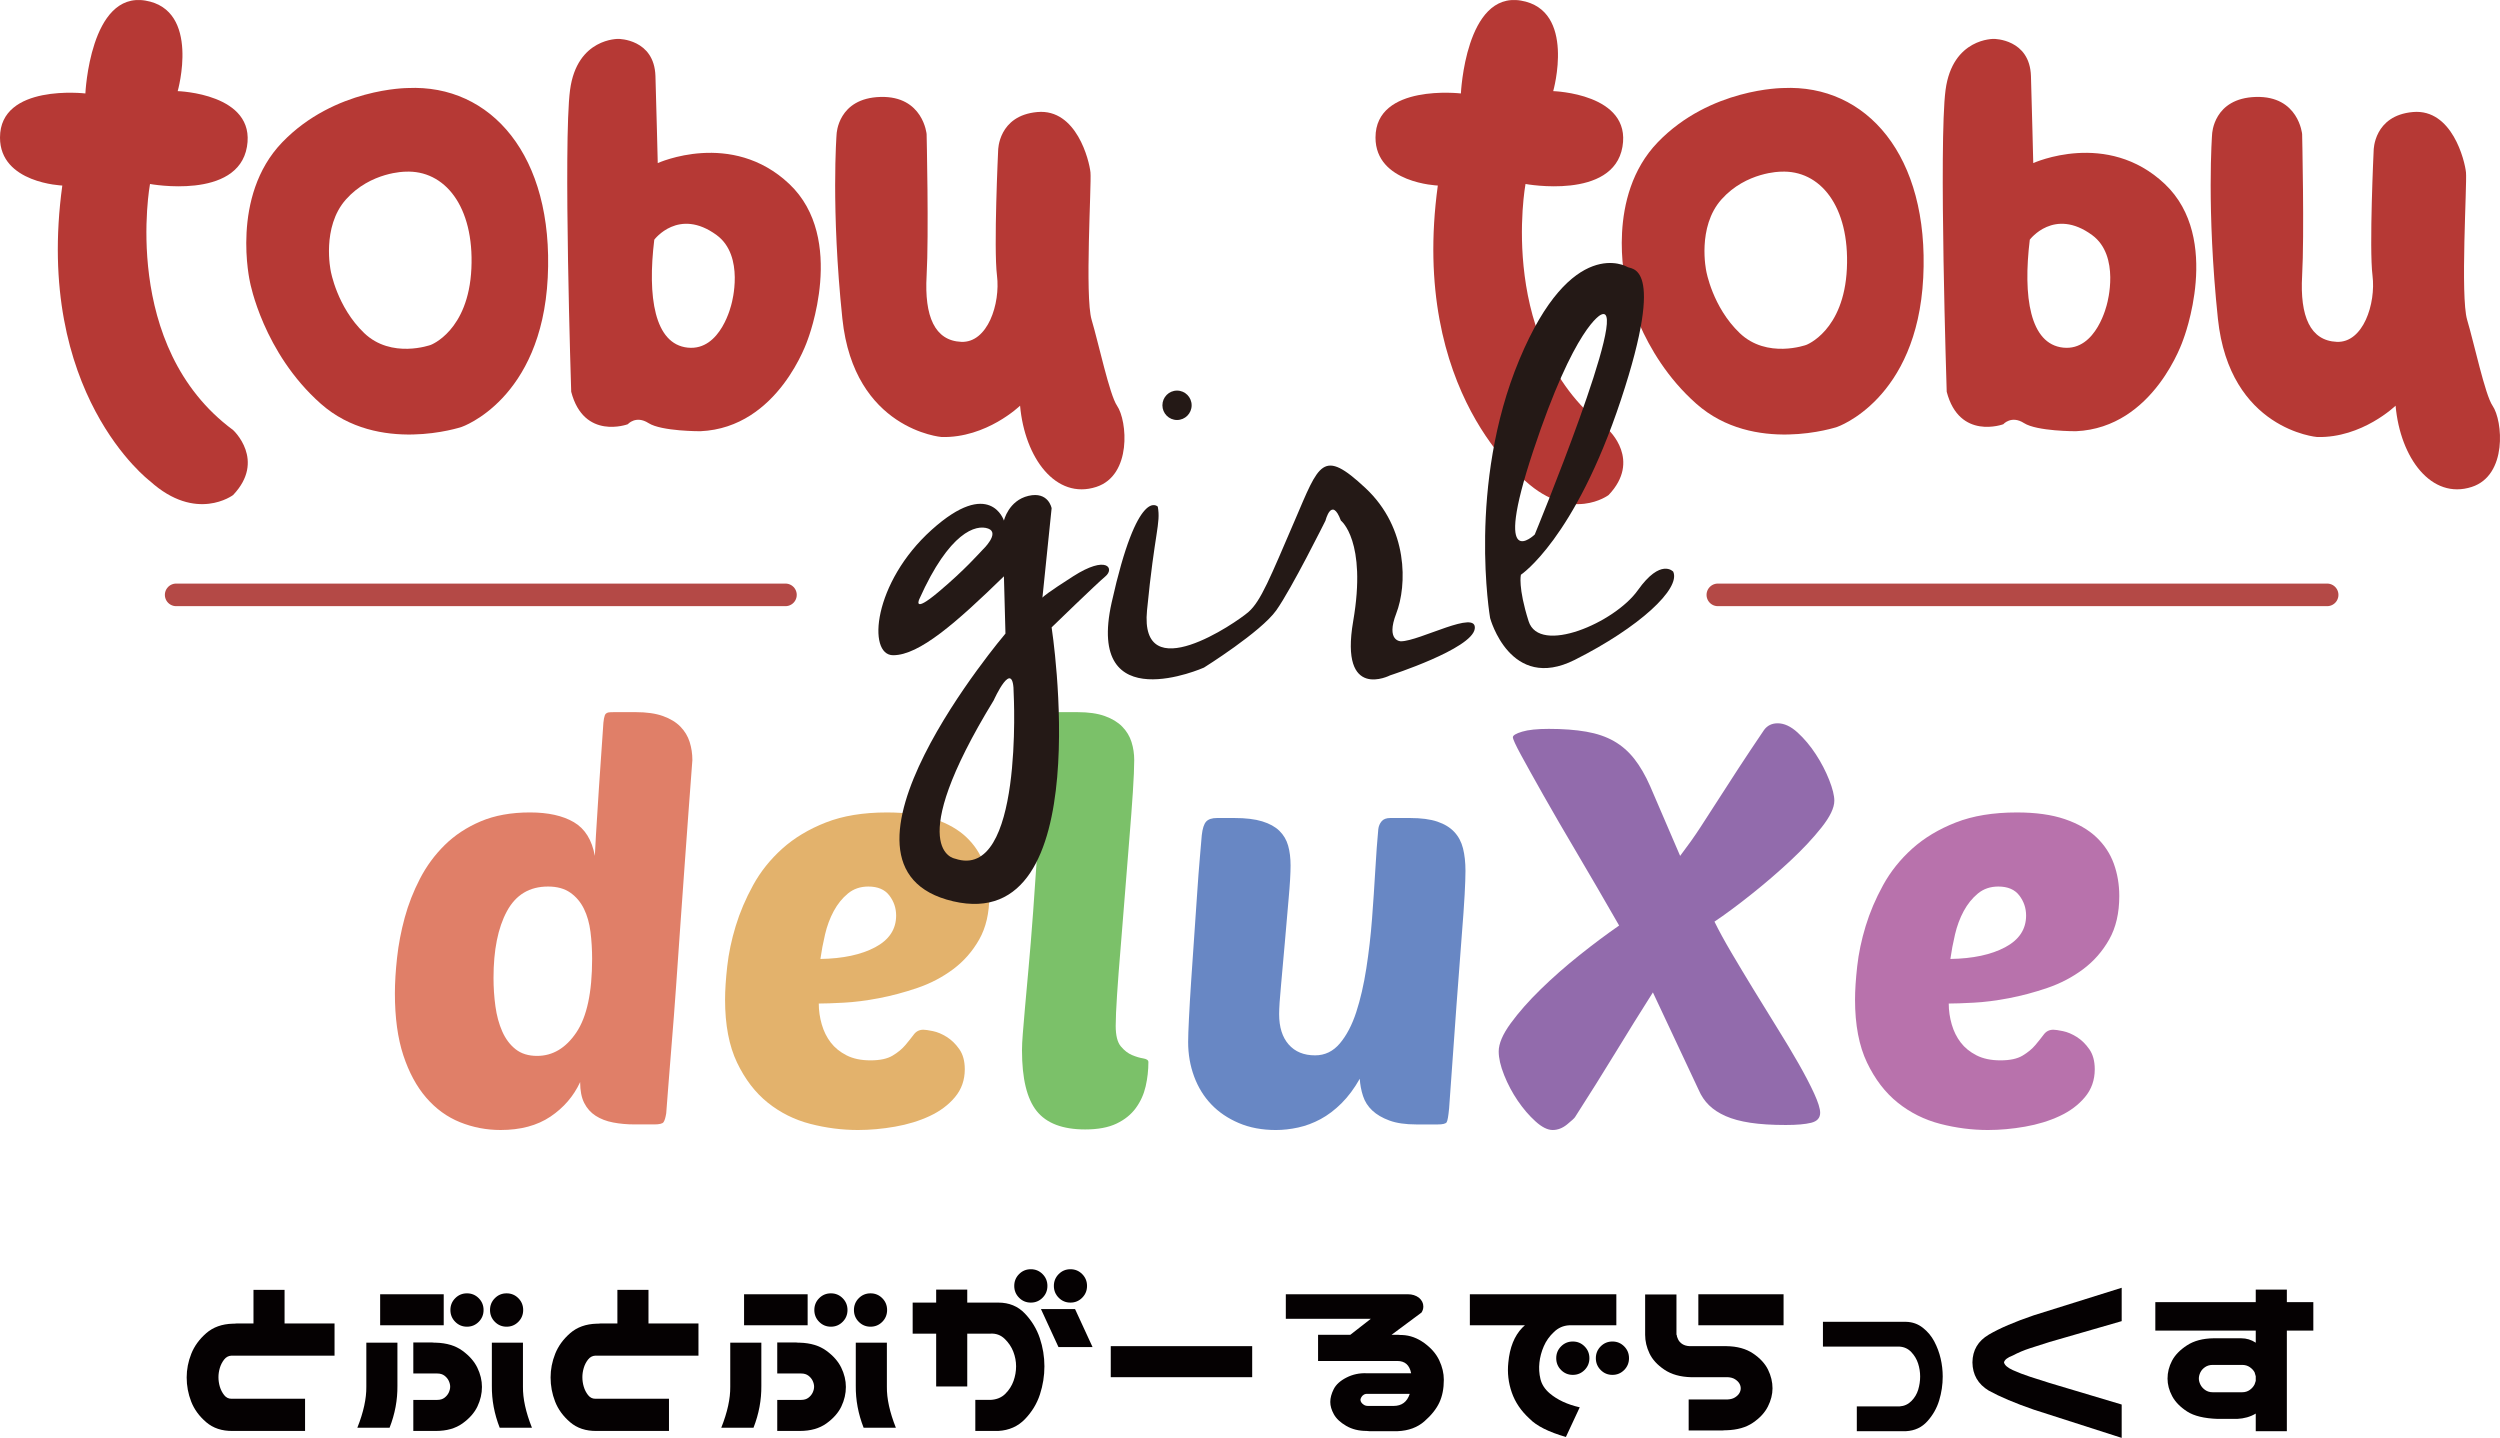 <?xml version="1.0" encoding="UTF-8" standalone="no"?>
<!-- Created with Inkscape (http://www.inkscape.org/) -->

<svg
   xmlns:dc="http://purl.org/dc/elements/1.1/"
   xmlns:cc="http://creativecommons.org/ns#"
   xmlns:rdf="http://www.w3.org/1999/02/22-rdf-syntax-ns#"
   xmlns:svg="http://www.w3.org/2000/svg"
   xmlns="http://www.w3.org/2000/svg"
   xmlns:sodipodi="http://sodipodi.sourceforge.net/DTD/sodipodi-0.dtd"
   xmlns:inkscape="http://www.inkscape.org/namespaces/inkscape"
   id="svg4155"
   version="1.1"
   inkscape:version="0.91 r13725"
   xml:space="preserve"
   width="414.878"
   height="238.619"
   viewBox="0 0 414.878 238.619"
   sodipodi:docname="ttgdx_logo.svg"><defs
     id="defs4159"><clipPath
       clipPathUnits="userSpaceOnUse"
       id="clipPath4169"><path
         d="m 0,858.898 612.288,0 L 612.288,0 0,0 0,858.898 Z"
         id="path4171"
         inkscape:connector-curvature="0" /></clipPath><clipPath
       clipPathUnits="userSpaceOnUse"
       id="clipPath4349"><path
         d="m 0,858.898 612.288,0 L 612.288,0 0,0 0,858.898 Z"
         id="path4351"
         inkscape:connector-curvature="0" /></clipPath><clipPath
       clipPathUnits="userSpaceOnUse"
       id="clipPath4373"><path
         d="m 0,858.898 612.288,0 L 612.288,0 0,0 0,858.898 Z"
         id="path4375"
         inkscape:connector-curvature="0" /></clipPath><clipPath
       clipPathUnits="userSpaceOnUse"
       id="clipPath4393"><path
         d="m 0,858.898 612.288,0 L 612.288,0 0,0 0,858.898 Z"
         id="path4395"
         inkscape:connector-curvature="0" /></clipPath></defs><sodipodi:namedview
     pagecolor="#ffffff"
     bordercolor="#666666"
     borderopacity="1"
     objecttolerance="10"
     gridtolerance="10"
     guidetolerance="10"
     inkscape:pageopacity="0"
     inkscape:pageshadow="2"
     inkscape:window-width="1916"
     inkscape:window-height="1057"
     id="namedview4157"
     showgrid="false"
     fit-margin-top="0"
     fit-margin-left="0"
     fit-margin-right="0"
     fit-margin-bottom="0"
     inkscape:zoom="0.85225482"
     inkscape:cx="534.81122"
     inkscape:cy="182.23604"
     inkscape:window-x="0"
     inkscape:window-y="19"
     inkscape:window-maximized="0"
     inkscape:current-layer="g4389" /><g
     id="g4163"
     inkscape:groupmode="layer"
     inkscape:label="ttg_logo"
     transform="matrix(1.25,0,0,-1.25,-176.668,966.175)"><g
       id="g4389"><path
         d="m 185.748,592.963 -13.699,0 c -0.387,-0.022 -0.708,-0.195 -0.963,-0.524 -0.255,-0.327 -0.443,-0.697 -0.566,-1.106 -0.122,-0.411 -0.184,-0.821 -0.184,-1.23 0,-0.432 0.062,-0.851 0.184,-1.262 0.123,-0.411 0.311,-0.779 0.566,-1.107 0.255,-0.328 0.576,-0.493 0.963,-0.493 l 9.785,0 0,-4.275 -9.601,0 c -1.427,-0.021 -2.605,0.37 -3.532,1.169 -0.928,0.799 -1.59,1.712 -1.988,2.738 -0.397,1.024 -0.596,2.09 -0.596,3.198 0,1.066 0.204,2.112 0.611,3.138 0.408,1.025 1.071,1.938 1.988,2.737 0.917,0.799 2.09,1.22 3.517,1.26 l 0.183,0 c 0.124,0.021 0.246,0.032 0.368,0.032 l 2.202,0 0,4.46 4.127,0 0,-4.46 6.635,0 0,-4.275 z"
         style="fill:#050102;fill-opacity:1;fill-rule:nonzero;stroke:none"
         id="path4471"
         inkscape:connector-curvature="0" /><path
         d="m 206.633,594.684 4.129,0 0,-5.843 c -0.021,-1.58 0.377,-3.394 1.192,-5.444 l -4.28,0 c -0.714,1.825 -1.061,3.68 -1.041,5.566 l 0,5.721 z m -0.244,4.337 c 0,0.616 0.214,1.138 0.643,1.569 0.427,0.431 0.948,0.645 1.559,0.645 0.612,0 1.131,-0.214 1.56,-0.645 0.427,-0.431 0.641,-0.953 0.641,-1.569 0,-0.614 -0.214,-1.137 -0.641,-1.568 -0.429,-0.431 -0.948,-0.646 -1.56,-0.646 -0.611,0 -1.132,0.215 -1.559,0.646 -0.429,0.431 -0.643,0.954 -0.643,1.568 m -5.259,0 c 0,0.616 0.213,1.138 0.642,1.569 0.428,0.431 0.947,0.645 1.559,0.645 0.612,0 1.131,-0.214 1.56,-0.645 0.428,-0.431 0.642,-0.953 0.642,-1.569 0,-0.614 -0.214,-1.137 -0.642,-1.568 -0.429,-0.431 -0.948,-0.646 -1.56,-0.646 -0.612,0 -1.131,0.215 -1.559,0.646 -0.429,0.431 -0.642,0.954 -0.642,1.568 m -4.924,-4.306 2.447,0 c 0.122,0 0.244,-0.01 0.367,-0.031 l 0.183,0 c 1.427,-0.041 2.599,-0.395 3.516,-1.061 0.918,-0.667 1.581,-1.42 1.988,-2.26 0.407,-0.842 0.612,-1.692 0.612,-2.554 0,-0.881 -0.199,-1.742 -0.596,-2.583 -0.399,-0.84 -1.06,-1.594 -1.988,-2.261 -0.928,-0.666 -2.105,-0.999 -3.532,-0.999 l -2.997,0 0,4.122 3.18,0 c 0.388,0 0.709,0.096 0.964,0.291 0.255,0.195 0.443,0.427 0.566,0.692 0.122,0.266 0.183,0.524 0.183,0.77 0,0.245 -0.061,0.502 -0.183,0.769 -0.123,0.266 -0.311,0.497 -0.566,0.692 -0.255,0.194 -0.576,0.292 -0.964,0.292 l -3.18,0 0,4.121 z m -4.403,6.398 8.44,0 0,-4.121 -8.44,0 0,4.121 z m 2.293,-6.429 0,-5.721 c 0.02,-1.886 -0.325,-3.741 -1.04,-5.566 l -4.28,0 c 0.815,2.05 1.212,3.864 1.192,5.444 l 0,5.843 4.128,0 z"
         style="fill:#050102;fill-opacity:1;fill-rule:nonzero;stroke:none"
         id="path4475"
         inkscape:connector-curvature="0" /><path
         d="m 234.063,592.963 -13.7,0 c -0.387,-0.022 -0.708,-0.195 -0.963,-0.524 -0.255,-0.327 -0.443,-0.697 -0.565,-1.106 -0.123,-0.411 -0.184,-0.821 -0.184,-1.23 0,-0.432 0.061,-0.851 0.184,-1.262 0.122,-0.411 0.31,-0.779 0.565,-1.107 0.255,-0.328 0.576,-0.493 0.963,-0.493 l 9.786,0 0,-4.275 -9.603,0 c -1.426,-0.021 -2.604,0.37 -3.531,1.169 -0.928,0.799 -1.59,1.712 -1.987,2.738 -0.399,1.024 -0.597,2.09 -0.597,3.198 0,1.066 0.203,2.112 0.611,3.138 0.408,1.025 1.071,1.938 1.988,2.737 0.918,0.799 2.09,1.22 3.516,1.26 l 0.185,0 c 0.122,0.021 0.244,0.032 0.366,0.032 l 2.202,0 0,4.46 4.128,0 0,-4.46 6.636,0 0,-4.275 z"
         style="fill:#050102;fill-opacity:1;fill-rule:nonzero;stroke:none"
         id="path4479"
         inkscape:connector-curvature="0" /><path
         d="m 254.948,594.684 4.129,0 0,-5.843 c -0.022,-1.58 0.377,-3.394 1.192,-5.444 l -4.281,0 c -0.713,1.825 -1.061,3.68 -1.04,5.566 l 0,5.721 z m -0.244,4.337 c 0,0.616 0.214,1.138 0.642,1.569 0.428,0.431 0.949,0.645 1.56,0.645 0.612,0 1.131,-0.214 1.56,-0.645 0.427,-0.431 0.641,-0.953 0.641,-1.569 0,-0.614 -0.214,-1.137 -0.641,-1.568 -0.429,-0.431 -0.948,-0.646 -1.56,-0.646 -0.611,0 -1.132,0.215 -1.56,0.646 -0.428,0.431 -0.642,0.954 -0.642,1.568 m -5.259,0 c 0,0.616 0.213,1.138 0.641,1.569 0.429,0.431 0.948,0.645 1.56,0.645 0.612,0 1.131,-0.214 1.559,-0.645 0.429,-0.431 0.643,-0.953 0.643,-1.569 0,-0.614 -0.214,-1.137 -0.643,-1.568 -0.428,-0.431 -0.947,-0.646 -1.559,-0.646 -0.612,0 -1.131,0.215 -1.56,0.646 -0.428,0.431 -0.641,0.954 -0.641,1.568 m -4.924,-4.306 2.446,0 c 0.122,0 0.245,-0.01 0.368,-0.031 l 0.183,0 c 1.427,-0.041 2.599,-0.395 3.516,-1.061 0.918,-0.667 1.58,-1.42 1.988,-2.26 0.407,-0.842 0.612,-1.692 0.612,-2.554 0,-0.881 -0.199,-1.742 -0.596,-2.583 -0.399,-0.84 -1.061,-1.594 -1.988,-2.261 -0.928,-0.666 -2.105,-0.999 -3.532,-0.999 l -2.997,0 0,4.122 3.18,0 c 0.388,0 0.708,0.096 0.963,0.291 0.255,0.195 0.443,0.427 0.567,0.692 0.122,0.266 0.183,0.524 0.183,0.77 0,0.245 -0.061,0.502 -0.183,0.769 -0.124,0.266 -0.312,0.497 -0.567,0.692 -0.255,0.194 -0.575,0.292 -0.963,0.292 l -3.18,0 0,4.121 z m -4.404,6.398 8.44,0 0,-4.121 -8.44,0 0,4.121 z m 2.294,-6.429 0,-5.721 c 0.02,-1.886 -0.326,-3.741 -1.04,-5.566 l -4.28,0 c 0.815,2.05 1.212,3.864 1.192,5.444 l 0,5.843 4.128,0 z"
         style="fill:#050102;fill-opacity:1;fill-rule:nonzero;stroke:none"
         id="path4483"
         inkscape:connector-curvature="0" /><path
         d="m 281.247,602.221 c 0,0.615 0.214,1.138 0.642,1.569 0.428,0.431 0.947,0.646 1.559,0.646 0.612,0 1.132,-0.215 1.56,-0.646 0.428,-0.431 0.642,-0.954 0.642,-1.569 0,-0.615 -0.214,-1.138 -0.642,-1.568 -0.428,-0.432 -0.948,-0.647 -1.56,-0.647 -0.612,0 -1.131,0.215 -1.559,0.647 -0.428,0.43 -0.642,0.953 -0.642,1.568 m 2.813,-3.076 2.324,-5.044 -4.525,0 -2.325,5.044 4.526,0 z m -8.073,3.076 c 0,0.615 0.214,1.138 0.642,1.569 0.429,0.431 0.949,0.646 1.56,0.646 0.612,0 1.131,-0.215 1.559,-0.646 0.429,-0.431 0.642,-0.954 0.642,-1.569 0,-0.615 -0.213,-1.138 -0.642,-1.568 -0.428,-0.432 -0.947,-0.647 -1.559,-0.647 -0.611,0 -1.131,0.215 -1.56,0.647 -0.428,0.43 -0.642,0.953 -0.642,1.568 m -2.11,-2.215 c 1.426,0 2.599,-0.481 3.517,-1.445 0.917,-0.964 1.579,-2.056 1.987,-3.275 0.408,-1.221 0.612,-2.467 0.612,-3.738 0,-1.271 -0.199,-2.517 -0.597,-3.737 -0.397,-1.219 -1.06,-2.311 -1.987,-3.276 -0.928,-0.964 -2.106,-1.486 -3.532,-1.568 l -3.058,0 0,4.122 2.019,0 c 0.815,0.041 1.472,0.312 1.972,0.815 0.5,0.502 0.861,1.071 1.086,1.707 0.224,0.635 0.336,1.281 0.336,1.937 0,0.656 -0.123,1.302 -0.367,1.938 -0.244,0.635 -0.627,1.204 -1.147,1.707 -0.519,0.502 -1.147,0.733 -1.88,0.692 l -3.09,0 0,-7.012 -4.127,0 0,7.012 -3.12,0 0,4.121 3.12,0 0,1.723 4.127,0 0,-1.723 4.129,0 z"
         style="fill:#050102;fill-opacity:1;fill-rule:nonzero;stroke:none"
         id="path4487"
         inkscape:connector-curvature="0" /><path
         inkscape:connector-curvature="0"
         id="path4489"
         style="fill:#050102;fill-opacity:1;fill-rule:nonzero;stroke:none"
         d="m 288.8,594.224 18.776,0 0,-4.121 -18.776,0 0,4.121 z" /><path
         d="m 322.958,587.888 c -0.225,0.021 -0.413,-0.016 -0.566,-0.107 -0.154,-0.093 -0.265,-0.211 -0.336,-0.354 -0.073,-0.144 -0.107,-0.247 -0.107,-0.308 0,-0.123 0.034,-0.241 0.107,-0.354 0.071,-0.112 0.182,-0.22 0.336,-0.323 0.153,-0.102 0.341,-0.154 0.566,-0.154 l 3.395,0 c 1.079,0 1.792,0.534 2.139,1.6 l -5.534,0 z m -10.917,13.226 16.207,0 c 0.569,0 1.06,-0.155 1.468,-0.461 0.386,-0.329 0.581,-0.718 0.581,-1.169 0,-0.288 -0.082,-0.554 -0.245,-0.8 l -3.975,-2.953 0.887,0 c 0.122,0 0.244,-0.01 0.366,-0.03 l 0.185,0 c 1.018,-0.042 1.986,-0.396 2.904,-1.062 0.917,-0.667 1.58,-1.43 1.987,-2.291 0.408,-0.861 0.612,-1.722 0.612,-2.583 0,-1.169 -0.199,-2.18 -0.596,-3.03 -0.398,-0.851 -1.061,-1.682 -1.987,-2.492 -0.929,-0.811 -2.106,-1.245 -3.533,-1.306 l -3.792,0 c -0.061,0 -0.173,0.009 -0.337,0.03 -1.039,0 -1.946,0.225 -2.72,0.676 -0.776,0.452 -1.32,0.965 -1.636,1.539 -0.317,0.573 -0.474,1.117 -0.474,1.63 0,0.532 0.152,1.101 0.458,1.707 0.306,0.604 0.871,1.117 1.698,1.537 0.826,0.42 1.717,0.611 2.674,0.57 l 5.903,0 c -0.204,1.086 -0.816,1.63 -1.835,1.63 l -10.519,0 0,3.475 4.281,0 2.721,2.122 -11.283,0 0,3.261 z"
         style="fill:#050102;fill-opacity:1;fill-rule:nonzero;stroke:none"
         id="path4493"
         inkscape:connector-curvature="0" /><path
         d="m 353.2,592.625 c 0,0.615 0.215,1.138 0.643,1.568 0.427,0.431 0.948,0.646 1.559,0.646 0.612,0 1.132,-0.215 1.56,-0.646 0.427,-0.43 0.641,-0.953 0.641,-1.568 0,-0.615 -0.214,-1.139 -0.641,-1.569 -0.428,-0.431 -0.948,-0.646 -1.56,-0.646 -0.611,0 -1.132,0.215 -1.559,0.646 -0.428,0.43 -0.643,0.954 -0.643,1.569 m -5.259,0 c 0,0.615 0.213,1.138 0.642,1.568 0.429,0.431 0.948,0.646 1.559,0.646 0.612,0 1.131,-0.215 1.56,-0.646 0.429,-0.43 0.643,-0.953 0.643,-1.568 0,-0.615 -0.214,-1.139 -0.643,-1.569 -0.429,-0.431 -0.948,-0.646 -1.56,-0.646 -0.611,0 -1.13,0.215 -1.559,0.646 -0.429,0.43 -0.642,0.954 -0.642,1.569 m -11.467,8.488 19.448,0 0,-4.12 -6.269,0 c -0.774,-0.043 -1.447,-0.339 -2.018,-0.892 -0.591,-0.554 -1.04,-1.185 -1.345,-1.893 -0.307,-0.707 -0.501,-1.43 -0.581,-2.168 -0.082,-0.738 -0.036,-1.466 0.137,-2.184 0.173,-0.717 0.585,-1.353 1.238,-1.907 1.02,-0.861 2.345,-1.476 3.976,-1.845 l -1.835,-3.937 c -2.283,0.656 -3.894,1.465 -4.832,2.43 -1.121,1.025 -1.906,2.183 -2.353,3.475 -0.449,1.292 -0.603,2.615 -0.46,3.968 0.184,2.009 0.806,3.557 1.866,4.644 0.102,0.103 0.214,0.205 0.336,0.309 l -7.308,0 0,4.12 z"
         style="fill:#050102;fill-opacity:1;fill-rule:nonzero;stroke:none"
         id="path4497"
         inkscape:connector-curvature="0" /><path
         inkscape:connector-curvature="0"
         id="path4499"
         style="fill:#050102;fill-opacity:1;fill-rule:nonzero;stroke:none"
         d="m 378.123,596.993 -11.315,0 0,4.121 11.315,0 0,-4.121 z m -12.6,-9.843 5.2,0 c 0.386,0.02 0.707,0.112 0.962,0.277 0.254,0.163 0.444,0.347 0.566,0.553 0.122,0.205 0.184,0.421 0.184,0.646 0,0.225 -0.062,0.44 -0.184,0.646 -0.122,0.205 -0.312,0.389 -0.566,0.554 -0.255,0.164 -0.576,0.255 -0.962,0.277 l -4.893,0 c -1.428,0.039 -2.604,0.373 -3.532,0.999 -0.929,0.625 -1.586,1.342 -1.973,2.152 -0.388,0.811 -0.581,1.635 -0.581,2.477 l 0,5.352 4.158,0 0,-5.352 0.032,0 c 0,-0.144 0.061,-0.343 0.183,-0.6 0.122,-0.256 0.31,-0.467 0.567,-0.631 0.253,-0.163 0.575,-0.256 0.962,-0.276 l 4.892,0 c 1.427,-0.021 2.605,-0.344 3.532,-0.97 0.928,-0.624 1.591,-1.342 1.989,-2.152 0.397,-0.81 0.595,-1.636 0.595,-2.476 0,-0.8 -0.203,-1.605 -0.611,-2.414 -0.408,-0.811 -1.07,-1.529 -1.988,-2.154 -0.917,-0.626 -2.09,-0.958 -3.517,-0.999 l -0.183,0 c -0.122,-0.021 -0.244,-0.031 -0.368,-0.031 l -4.464,0 0,4.122 z" /><path
         d="m 393.534,594.162 -10.184,0 0,3.292 10.58,0 0.459,0 c 0.837,-0.021 1.576,-0.282 2.218,-0.786 0.642,-0.502 1.152,-1.112 1.529,-1.829 0.377,-0.718 0.658,-1.471 0.841,-2.261 0.183,-0.79 0.275,-1.584 0.275,-2.384 0,-1.087 -0.157,-2.147 -0.474,-3.183 -0.315,-1.035 -0.842,-1.958 -1.575,-2.768 -0.733,-0.811 -1.672,-1.246 -2.814,-1.307 l -1.13,0 -5.412,0 0,3.29 5.687,0 c 0.611,0.041 1.131,0.277 1.559,0.708 0.428,0.431 0.729,0.933 0.903,1.507 0.172,0.575 0.26,1.159 0.26,1.753 0,0.595 -0.093,1.174 -0.276,1.739 -0.183,0.563 -0.485,1.065 -0.902,1.507 -0.418,0.44 -0.933,0.681 -1.544,0.722"
         style="fill:#050102;fill-opacity:1;fill-rule:nonzero;stroke:none"
         id="path4503"
         inkscape:connector-curvature="0" /><path
         d="m 405.367,588.319 c -1.427,0.861 -2.15,2.111 -2.171,3.752 0.021,1.62 0.749,2.85 2.187,3.691 1.437,0.841 3.419,1.692 5.947,2.553 l 11.682,3.66 0,-4.43 -9.572,-2.768 c -0.917,-0.287 -1.784,-0.564 -2.598,-0.83 -0.817,-0.266 -1.571,-0.584 -2.264,-0.954 -0.713,-0.266 -1.111,-0.574 -1.191,-0.922 0.08,-0.369 0.473,-0.712 1.175,-1.03 0.704,-0.318 1.463,-0.611 2.28,-0.877 0.814,-0.267 1.681,-0.544 2.598,-0.83 l 9.572,-2.861 0,-4.428 -11.682,3.752 c -2.487,0.86 -4.476,1.701 -5.963,2.522"
         style="fill:#050102;fill-opacity:1;fill-rule:nonzero;stroke:none"
         id="path4507"
         inkscape:connector-curvature="0" /><path
         d="m 435.092,591.733 c -0.388,0 -0.725,-0.098 -1.01,-0.292 -0.285,-0.196 -0.495,-0.432 -0.627,-0.708 -0.133,-0.277 -0.198,-0.549 -0.198,-0.815 0,-0.246 0.065,-0.507 0.198,-0.784 0.132,-0.277 0.342,-0.519 0.627,-0.724 0.285,-0.204 0.622,-0.306 1.01,-0.306 l 3.913,0 c 0.387,0 0.725,0.102 1.009,0.306 0.286,0.205 0.5,0.452 0.643,0.74 0.061,0.163 0.112,0.316 0.153,0.46 l 0,0.616 c -0.041,0.163 -0.092,0.338 -0.153,0.522 -0.143,0.266 -0.357,0.497 -0.643,0.693 -0.284,0.194 -0.622,0.292 -1.009,0.292 l -3.913,0 z m -7.615,8.335 13.333,0 0,1.661 4.129,0 0,-1.661 3.515,0 0,-3.783 -3.515,0 0,-13.348 -4.129,0 0,2.336 c -0.714,-0.43 -1.54,-0.665 -2.477,-0.707 l -2.569,0 c -1.794,0.062 -3.15,0.389 -4.067,0.984 -0.917,0.595 -1.58,1.277 -1.988,2.045 -0.408,0.77 -0.611,1.544 -0.611,2.323 0,0.819 0.198,1.609 0.596,2.369 0.397,0.758 1.06,1.44 1.988,2.045 0.928,0.605 2.105,0.918 3.532,0.938 l 3.669,0 c 0.693,0 1.335,-0.195 1.927,-0.585 l 0,1.6 -13.333,0 0,3.783 z"
         style="fill:#050102;fill-opacity:1;fill-rule:nonzero;stroke:none"
         id="path4511"
         inkscape:connector-curvature="0" /><path
         d="m 214.087,655.242 c -2.459,0 -4.28,-1.098 -5.461,-3.292 -1.183,-2.194 -1.772,-5.14 -1.772,-8.838 0,-1.283 0.083,-2.54 0.253,-3.773 0.168,-1.233 0.469,-2.343 0.904,-3.328 0.434,-0.986 1.024,-1.775 1.772,-2.367 0.747,-0.591 1.7,-0.887 2.857,-0.887 2.072,0 3.808,1.035 5.208,3.107 1.398,2.07 2.097,5.324 2.097,9.763 0,1.231 -0.072,2.428 -0.216,3.587 -0.145,1.157 -0.434,2.182 -0.868,3.069 -0.435,0.888 -1.038,1.602 -1.809,2.145 -0.772,0.542 -1.761,0.814 -2.965,0.814 m -6.293,-32.323 c -1.881,0 -3.678,0.346 -5.389,1.035 -1.712,0.691 -3.207,1.776 -4.485,3.255 -1.278,1.48 -2.291,3.353 -3.038,5.622 -0.748,2.267 -1.121,5.003 -1.121,8.209 0,1.431 0.097,3.021 0.29,4.771 0.192,1.75 0.53,3.514 1.012,5.288 0.482,1.776 1.157,3.501 2.025,5.178 0.868,1.676 1.965,3.168 3.292,4.475 1.325,1.306 2.916,2.355 4.773,3.143 1.857,0.789 4.038,1.183 6.547,1.183 2.41,0 4.351,-0.432 5.822,-1.294 1.471,-0.863 2.399,-2.354 2.785,-4.474 0.096,1.924 0.193,3.599 0.29,5.03 0.095,1.43 0.18,2.76 0.253,3.994 0.072,1.231 0.156,2.464 0.253,3.698 0.096,1.231 0.192,2.636 0.29,4.216 0.047,1.083 0.168,1.725 0.361,1.923 0.096,0.098 0.217,0.159 0.361,0.185 0.145,0.024 0.41,0.037 0.796,0.037 l 2.821,0 c 1.447,0 2.652,-0.173 3.617,-0.518 0.964,-0.346 1.736,-0.813 2.315,-1.405 0.578,-0.592 0.987,-1.27 1.229,-2.034 0.24,-0.765 0.362,-1.566 0.362,-2.404 -0.193,-2.467 -0.362,-4.723 -0.506,-6.768 -0.145,-2.046 -0.315,-4.377 -0.507,-6.989 -0.193,-2.616 -0.386,-5.314 -0.578,-8.1 -0.194,-2.786 -0.387,-5.547 -0.579,-8.284 -0.193,-2.736 -0.387,-5.251 -0.579,-7.544 -0.193,-2.293 -0.35,-4.266 -0.47,-5.917 -0.121,-1.653 -0.206,-2.75 -0.253,-3.292 -0.097,-0.592 -0.217,-0.987 -0.362,-1.184 -0.145,-0.197 -0.555,-0.295 -1.23,-0.295 l -2.603,0 c -1.013,0 -1.966,0.085 -2.857,0.258 -0.894,0.172 -1.664,0.469 -2.315,0.888 -0.651,0.419 -1.157,0.986 -1.519,1.701 -0.362,0.715 -0.542,1.64 -0.542,2.774 -0.869,-1.874 -2.183,-3.402 -3.943,-4.586 -1.761,-1.183 -3.967,-1.775 -6.618,-1.775"
         style="fill:#e07f68;fill-opacity:1;fill-rule:nonzero;stroke:none"
         id="path4515"
         inkscape:connector-curvature="0" /><path
         d="m 256.617,655.242 c -1.061,0 -1.965,-0.308 -2.712,-0.925 -0.748,-0.617 -1.375,-1.394 -1.881,-2.329 -0.506,-0.938 -0.893,-1.973 -1.157,-3.107 -0.266,-1.136 -0.471,-2.219 -0.615,-3.254 2.989,0.048 5.413,0.566 7.269,1.553 1.856,0.986 2.785,2.391 2.785,4.216 0,0.986 -0.302,1.873 -0.904,2.662 -0.603,0.789 -1.532,1.184 -2.785,1.184 m -1.375,-32.323 c -2.122,0 -4.23,0.271 -6.329,0.813 -2.097,0.543 -3.978,1.48 -5.641,2.811 -1.664,1.332 -3.027,3.108 -4.087,5.326 -1.061,2.219 -1.591,5.005 -1.591,8.358 0,1.232 0.096,2.712 0.289,4.438 0.192,1.725 0.566,3.501 1.121,5.326 0.554,1.824 1.326,3.635 2.315,5.435 0.987,1.8 2.278,3.414 3.87,4.846 1.591,1.428 3.519,2.588 5.786,3.475 2.266,0.889 4.966,1.331 8.101,1.331 2.507,0 4.629,-0.294 6.366,-0.887 1.736,-0.591 3.134,-1.394 4.195,-2.404 1.06,-1.011 1.832,-2.181 2.315,-3.512 0.481,-1.332 0.723,-2.762 0.723,-4.291 0,-2.268 -0.447,-4.192 -1.338,-5.769 -0.893,-1.578 -2.051,-2.897 -3.472,-3.957 -1.423,-1.06 -3.002,-1.886 -4.738,-2.477 -1.736,-0.593 -3.448,-1.049 -5.135,-1.369 -1.689,-0.322 -3.245,-0.518 -4.666,-0.591 -1.423,-0.075 -2.521,-0.112 -3.291,-0.112 0,-0.937 0.132,-1.862 0.398,-2.774 0.264,-0.912 0.662,-1.713 1.193,-2.403 0.531,-0.691 1.23,-1.258 2.098,-1.701 0.868,-0.444 1.928,-0.666 3.183,-0.666 1.253,0 2.23,0.209 2.929,0.629 0.698,0.418 1.266,0.887 1.7,1.405 0.434,0.518 0.807,0.986 1.121,1.406 0.313,0.418 0.735,0.628 1.266,0.628 0.24,0 0.662,-0.062 1.265,-0.185 0.603,-0.124 1.218,-0.383 1.845,-0.777 0.626,-0.395 1.181,-0.936 1.664,-1.627 0.481,-0.691 0.723,-1.578 0.723,-2.662 0,-1.431 -0.434,-2.663 -1.302,-3.698 -0.868,-1.037 -1.989,-1.876 -3.363,-2.515 -1.375,-0.642 -2.906,-1.11 -4.594,-1.407 -1.688,-0.296 -3.327,-0.443 -4.919,-0.443"
         style="fill:#e3b26c;fill-opacity:1;fill-rule:nonzero;stroke:none"
         id="path4519"
         inkscape:connector-curvature="0" /><path
         d="m 285.405,622.993 c -2.99,0 -5.135,0.814 -6.437,2.442 -1.302,1.627 -1.953,4.313 -1.953,8.062 0,0.592 0.036,1.33 0.108,2.219 0.073,0.887 0.168,2.033 0.29,3.44 0.119,1.404 0.276,3.143 0.47,5.213 0.192,2.072 0.397,4.586 0.614,7.545 0.218,2.959 0.458,6.434 0.724,10.429 0.264,3.994 0.543,8.628 0.831,13.905 0.048,1.084 0.169,1.725 0.362,1.923 0.145,0.148 0.531,0.223 1.158,0.223 l 2.821,0 c 1.446,0 2.651,-0.173 3.616,-0.518 0.964,-0.347 1.736,-0.814 2.315,-1.406 0.579,-0.591 0.988,-1.27 1.229,-2.033 0.241,-0.766 0.362,-1.567 0.362,-2.404 0,-0.988 -0.061,-2.405 -0.181,-4.254 -0.121,-1.848 -0.278,-3.932 -0.47,-6.25 -0.193,-2.317 -0.386,-4.734 -0.579,-7.248 -0.193,-2.515 -0.386,-4.919 -0.578,-7.211 -0.193,-2.294 -0.35,-4.353 -0.47,-6.176 -0.121,-1.825 -0.181,-3.207 -0.181,-4.143 0,-1.283 0.228,-2.194 0.687,-2.736 0.458,-0.544 0.951,-0.924 1.483,-1.147 0.53,-0.222 1.024,-0.37 1.483,-0.443 0.457,-0.075 0.687,-0.235 0.687,-0.482 0,-1.084 -0.121,-2.157 -0.362,-3.217 -0.241,-1.061 -0.675,-2.022 -1.302,-2.885 -0.627,-0.863 -1.482,-1.554 -2.567,-2.071 -1.085,-0.518 -2.472,-0.777 -4.16,-0.777"
         style="fill:#7bc169;fill-opacity:1;fill-rule:nonzero;stroke:none"
         id="path4523"
         inkscape:connector-curvature="0" /><path
         d="m 312.673,658.053 c 0,-1.037 -0.084,-2.491 -0.253,-4.364 -0.169,-1.874 -0.338,-3.822 -0.506,-5.844 -0.17,-2.022 -0.338,-3.919 -0.507,-5.695 -0.169,-1.776 -0.253,-3.057 -0.253,-3.846 0,-1.727 0.422,-3.07 1.266,-4.031 0.843,-0.962 2.014,-1.442 3.509,-1.442 1.302,0 2.397,0.529 3.291,1.59 0.891,1.06 1.614,2.441 2.17,4.142 0.554,1.7 1,3.635 1.338,5.806 0.337,2.169 0.59,4.364 0.759,6.582 0.168,2.22 0.314,4.376 0.434,6.472 0.12,2.096 0.253,3.908 0.398,5.437 0.047,0.395 0.192,0.74 0.434,1.035 0.24,0.296 0.626,0.445 1.157,0.445 l 2.605,0 c 1.493,0 2.712,-0.161 3.652,-0.481 0.941,-0.321 1.688,-0.776 2.242,-1.369 0.554,-0.592 0.941,-1.319 1.158,-2.181 0.216,-0.864 0.326,-1.862 0.326,-2.996 0,-0.739 -0.037,-1.788 -0.11,-3.144 -0.072,-1.356 -0.205,-3.23 -0.397,-5.62 -0.193,-2.393 -0.423,-5.426 -0.688,-9.099 -0.265,-3.673 -0.59,-8.222 -0.976,-13.646 -0.097,-1.035 -0.205,-1.653 -0.325,-1.85 -0.121,-0.197 -0.519,-0.296 -1.194,-0.296 l -2.821,0 c -1.446,0 -2.64,0.172 -3.58,0.518 -0.941,0.345 -1.7,0.789 -2.278,1.332 -0.58,0.542 -0.99,1.184 -1.23,1.922 -0.242,0.741 -0.387,1.504 -0.434,2.294 -0.724,-1.283 -1.532,-2.367 -2.423,-3.254 -0.893,-0.889 -1.822,-1.59 -2.785,-2.108 -0.965,-0.518 -1.953,-0.889 -2.966,-1.11 -1.013,-0.222 -2.001,-0.333 -2.966,-0.333 -1.833,0 -3.471,0.308 -4.918,0.925 -1.447,0.615 -2.665,1.442 -3.653,2.478 -0.989,1.035 -1.748,2.267 -2.279,3.698 -0.53,1.429 -0.795,2.958 -0.795,4.586 0,0.64 0.036,1.689 0.109,3.143 0.072,1.454 0.168,3.094 0.289,4.919 0.119,1.823 0.253,3.76 0.397,5.806 0.145,2.045 0.278,3.981 0.398,5.806 0.12,1.824 0.241,3.427 0.363,4.808 0.119,1.38 0.204,2.367 0.252,2.958 0.097,0.888 0.29,1.492 0.579,1.813 0.289,0.32 0.771,0.481 1.446,0.481 l 2.316,0 c 1.493,0 2.723,-0.149 3.688,-0.445 0.964,-0.295 1.724,-0.715 2.279,-1.257 0.553,-0.543 0.94,-1.196 1.157,-1.96 0.218,-0.765 0.325,-1.64 0.325,-2.625"
         style="fill:#6887c4;fill-opacity:1;fill-rule:nonzero;stroke:none"
         id="path4527"
         inkscape:connector-curvature="0" /><path
         d="m 382.981,625.212 c 0,-0.691 -0.398,-1.135 -1.194,-1.333 -0.796,-0.197 -1.916,-0.294 -3.364,-0.294 -1.833,0 -3.398,0.097 -4.701,0.294 -1.302,0.198 -2.399,0.493 -3.291,0.89 -0.892,0.393 -1.627,0.874 -2.207,1.442 -0.577,0.566 -1.037,1.245 -1.373,2.033 l -6.076,12.944 c -1.689,-2.663 -3.352,-5.338 -4.99,-8.025 -1.641,-2.688 -3.425,-5.535 -5.354,-8.542 -0.097,-0.149 -0.447,-0.471 -1.049,-0.963 -0.604,-0.492 -1.242,-0.739 -1.917,-0.739 -0.675,0 -1.435,0.382 -2.278,1.146 -0.845,0.764 -1.628,1.676 -2.352,2.737 -0.722,1.061 -1.326,2.194 -1.807,3.402 -0.484,1.209 -0.724,2.256 -0.724,3.145 0,1.035 0.531,2.28 1.592,3.734 1.06,1.454 2.387,2.959 3.978,4.512 1.591,1.553 3.314,3.07 5.171,4.549 1.857,1.48 3.606,2.785 5.246,3.92 -1.978,3.451 -3.835,6.644 -5.57,9.579 -1.737,2.933 -3.232,5.51 -4.486,7.729 -1.254,2.218 -2.242,3.994 -2.965,5.325 -0.724,1.332 -1.085,2.119 -1.085,2.368 0,0.245 0.409,0.492 1.23,0.738 0.819,0.247 2.001,0.37 3.544,0.37 1.88,0 3.532,-0.123 4.956,-0.37 1.42,-0.246 2.651,-0.665 3.688,-1.257 1.036,-0.592 1.941,-1.38 2.712,-2.366 0.771,-0.987 1.471,-2.195 2.099,-3.625 l 3.977,-9.245 c 1.013,1.331 1.905,2.588 2.676,3.773 0.771,1.183 1.567,2.414 2.388,3.698 0.819,1.281 1.711,2.661 2.675,4.141 0.965,1.479 2.099,3.181 3.401,5.104 0.433,0.591 1.036,0.888 1.808,0.888 0.868,0 1.747,-0.408 2.64,-1.221 0.892,-0.814 1.699,-1.776 2.423,-2.885 0.724,-1.11 1.313,-2.243 1.772,-3.402 0.458,-1.159 0.687,-2.084 0.687,-2.774 0,-0.937 -0.567,-2.121 -1.699,-3.549 -1.134,-1.432 -2.521,-2.912 -4.16,-4.439 -1.639,-1.529 -3.375,-3.02 -5.208,-4.475 -1.833,-1.456 -3.448,-2.651 -4.845,-3.587 0.578,-1.183 1.325,-2.553 2.241,-4.105 0.916,-1.554 1.893,-3.181 2.931,-4.882 1.036,-1.701 2.085,-3.402 3.145,-5.103 1.061,-1.701 2.014,-3.292 2.858,-4.771 0.842,-1.48 1.53,-2.799 2.061,-3.957 0.529,-1.159 0.796,-2.01 0.796,-2.552"
         style="fill:#926bac;fill-opacity:1;fill-rule:nonzero;stroke:none"
         id="path4531"
         inkscape:connector-curvature="0" /><path
         d="m 406.633,655.242 c -1.061,0 -1.965,-0.308 -2.712,-0.925 -0.748,-0.617 -1.374,-1.394 -1.881,-2.329 -0.506,-0.938 -0.893,-1.973 -1.157,-3.107 -0.266,-1.136 -0.471,-2.219 -0.615,-3.254 2.99,0.048 5.413,0.566 7.269,1.553 1.856,0.986 2.784,2.391 2.784,4.216 0,0.986 -0.3,1.873 -0.904,2.662 -0.602,0.789 -1.53,1.184 -2.784,1.184 m -1.374,-32.323 c -2.122,0 -4.232,0.271 -6.329,0.813 -2.098,0.543 -3.979,1.48 -5.643,2.811 -1.663,1.332 -3.026,3.108 -4.086,5.326 -1.062,2.219 -1.591,5.005 -1.591,8.358 0,1.232 0.096,2.712 0.289,4.438 0.192,1.725 0.566,3.501 1.121,5.326 0.554,1.824 1.326,3.635 2.314,5.435 0.988,1.8 2.279,3.414 3.87,4.846 1.592,1.428 3.52,2.588 5.787,3.475 2.267,0.889 4.966,1.331 8.102,1.331 2.506,0 4.629,-0.294 6.365,-0.887 1.736,-0.591 3.134,-1.394 4.195,-2.404 1.061,-1.011 1.832,-2.181 2.314,-3.512 0.481,-1.332 0.725,-2.762 0.725,-4.291 0,-2.268 -0.447,-4.192 -1.339,-5.769 -0.893,-1.578 -2.05,-2.897 -3.472,-3.957 -1.424,-1.06 -3.002,-1.886 -4.737,-2.477 -1.737,-0.593 -3.448,-1.049 -5.137,-1.369 -1.688,-0.322 -3.243,-0.518 -4.664,-0.591 -1.424,-0.075 -2.521,-0.112 -3.292,-0.112 0,-0.937 0.132,-1.862 0.398,-2.774 0.265,-0.912 0.662,-1.713 1.194,-2.403 0.529,-0.691 1.229,-1.258 2.096,-1.701 0.87,-0.444 1.929,-0.666 3.184,-0.666 1.253,0 2.23,0.209 2.929,0.629 0.698,0.418 1.265,0.887 1.7,1.405 0.435,0.518 0.807,0.986 1.121,1.406 0.313,0.418 0.734,0.628 1.266,0.628 0.241,0 0.662,-0.062 1.266,-0.185 0.602,-0.124 1.217,-0.383 1.844,-0.777 0.626,-0.395 1.182,-0.936 1.664,-1.627 0.481,-0.691 0.723,-1.578 0.723,-2.662 0,-1.431 -0.434,-2.663 -1.302,-3.698 -0.867,-1.037 -1.989,-1.876 -3.363,-2.515 -1.374,-0.642 -2.906,-1.11 -4.593,-1.407 -1.69,-0.296 -3.328,-0.443 -4.919,-0.443"
         style="fill:#b872ac;fill-opacity:1;fill-rule:nonzero;stroke:none"
         id="path4535"
         inkscape:connector-curvature="0" /><path
         d="m 152.67,760.533 c 0,0 0.613,13.56 7.966,12.328 7.354,-1.233 4.29,-12.02 4.29,-12.02 0,0 10.418,-0.308 9.192,-7.396 -1.225,-7.088 -12.869,-4.931 -12.869,-4.931 0,0 -3.983,-21.573 11.031,-32.668 0,0 4.391,-4.006 0,-8.629 0,0 -4.902,-3.698 -11.031,1.849 0,0 -15.422,11.609 -11.643,39.242 0,0 -8.272,0.301 -8.272,6.37 0,7.19 11.336,5.855 11.336,5.855"
         style="fill:#b63935;fill-opacity:1;fill-rule:nonzero;stroke:none"
         id="path4539"
         inkscape:connector-curvature="0" /><path
         d="m 203.916,737.282 c -0.386,-8.297 -5.404,-10.135 -5.404,-10.135 0,0 -5.211,-1.89 -8.829,1.576 -3.619,3.465 -4.439,8.244 -4.439,8.244 0,0 -1.254,5.829 2.026,9.504 3.281,3.676 7.865,3.676 7.865,3.676 5.211,0.263 9.167,-4.568 8.781,-12.865 m -8.451,23.97 c 0,0 -9.703,0 -16.648,-7.191 -6.945,-7.191 -4.29,-18.593 -4.29,-18.593 0,0 1.737,-9.349 9.397,-16.129 7.659,-6.78 18.69,-3.082 18.69,-3.082 0,0 10.622,3.596 11.439,19.827 0.817,16.231 -7.558,25.682 -18.588,25.168"
         style="fill:#b63935;fill-opacity:1;fill-rule:nonzero;stroke:none"
         id="path4543"
         inkscape:connector-curvature="0" /><path
         d="m 238.462,732.642 c 0,0 -1.379,-6.318 -5.822,-5.855 -4.443,0.462 -5.362,6.78 -4.443,14.33 0,0 3.218,4.315 8.273,0.616 3.777,-2.762 1.992,-9.091 1.992,-9.091 m 7.66,15.872 c -7.66,7.242 -17.465,2.773 -17.465,2.773 0,0 -0.191,7.848 -0.306,11.557 -0.154,4.931 -4.903,4.931 -4.903,4.931 0,0 -5.515,0.154 -6.434,-6.78 -0.919,-6.934 0.153,-40.064 0.153,-40.064 1.685,-6.472 7.507,-4.314 7.507,-4.314 0,0 1.072,1.232 2.757,0.153 1.725,-1.103 6.894,-1.078 6.894,-1.078 10.418,0.462 14.248,12.173 14.248,12.173 0,0 5.209,13.406 -2.451,20.649"
         style="fill:#b63935;fill-opacity:1;fill-rule:nonzero;stroke:none"
         id="path4547"
         inkscape:connector-curvature="0" /><path
         d="m 252.403,755.139 c 0,0 0.153,4.777 5.822,4.931 5.668,0.154 6.128,-4.931 6.128,-4.931 0,0 0.306,-13.406 0,-18.799 -0.307,-5.393 1.072,-8.63 4.595,-8.784 3.524,-0.154 5.209,5.085 4.749,8.784 -0.459,3.698 0.154,16.642 0.154,16.642 0,0 0,4.622 5.209,5.085 5.208,0.462 6.894,-6.472 7.047,-8.013 0.153,-1.541 -0.766,-16.488 0.153,-19.57 0.919,-3.082 2.384,-9.97 3.371,-11.403 1.378,-2.003 1.991,-9.245 -2.758,-10.786 -5.361,-1.739 -9.498,3.852 -10.111,10.786 0,0 -4.443,-4.314 -10.418,-4.16 0,0 -11.63,0.954 -13.175,15.717 -1.532,14.639 -0.766,24.501 -0.766,24.501"
         style="fill:#b63935;fill-opacity:1;fill-rule:nonzero;stroke:none"
         id="path4551"
         inkscape:connector-curvature="0" /><path
         d="m 335.284,760.533 c 0,0 0.612,13.56 7.966,12.328 7.354,-1.233 4.29,-12.02 4.29,-12.02 0,0 10.418,-0.308 9.192,-7.396 -1.225,-7.088 -12.869,-4.931 -12.869,-4.931 0,0 -3.983,-21.573 11.03,-32.668 0,0 4.392,-4.006 0,-8.629 0,0 -4.902,-3.698 -11.03,1.849 0,0 -15.422,11.609 -11.643,39.242 0,0 -8.273,0.301 -8.273,6.37 0,7.19 11.337,5.855 11.337,5.855"
         style="fill:#b63935;fill-opacity:1;fill-rule:nonzero;stroke:none"
         id="path4555"
         inkscape:connector-curvature="0" /><path
         d="m 386.528,737.282 c -0.386,-8.297 -5.403,-10.135 -5.403,-10.135 0,0 -5.211,-1.89 -8.829,1.576 -3.619,3.465 -4.439,8.244 -4.439,8.244 0,0 -1.255,5.829 2.026,9.504 3.281,3.676 7.865,3.676 7.865,3.676 5.211,0.263 9.167,-4.568 8.78,-12.865 m -8.45,23.97 c 0,0 -9.703,0 -16.649,-7.191 -6.944,-7.191 -4.289,-18.593 -4.289,-18.593 0,0 1.737,-9.349 9.397,-16.129 7.659,-6.78 18.689,-3.082 18.689,-3.082 0,0 10.622,3.596 11.44,19.827 0.817,16.231 -7.558,25.682 -18.588,25.168"
         style="fill:#b63935;fill-opacity:1;fill-rule:nonzero;stroke:none"
         id="path4559"
         inkscape:connector-curvature="0" /><path
         d="m 421.075,732.642 c 0,0 -1.378,-6.318 -5.821,-5.855 -4.443,0.462 -5.362,6.78 -4.443,14.33 0,0 3.217,4.315 8.273,0.616 3.776,-2.762 1.991,-9.091 1.991,-9.091 m 7.66,15.872 c -7.66,7.242 -17.465,2.773 -17.465,2.773 0,0 -0.19,7.848 -0.305,11.557 -0.154,4.931 -4.903,4.931 -4.903,4.931 0,0 -5.515,0.154 -6.434,-6.78 -0.919,-6.934 0.153,-40.064 0.153,-40.064 1.685,-6.472 7.507,-4.314 7.507,-4.314 0,0 1.072,1.232 2.757,0.153 1.724,-1.103 6.894,-1.078 6.894,-1.078 10.417,0.462 14.247,12.173 14.247,12.173 0,0 5.209,13.406 -2.451,20.649"
         style="fill:#b63935;fill-opacity:1;fill-rule:nonzero;stroke:none"
         id="path4563"
         inkscape:connector-curvature="0" /><path
         d="m 435.017,755.139 c 0,0 0.153,4.777 5.821,4.931 5.669,0.154 6.129,-4.931 6.129,-4.931 0,0 0.306,-13.406 0,-18.799 -0.306,-5.393 1.072,-8.63 4.596,-8.784 3.523,-0.154 5.209,5.085 4.749,8.784 -0.46,3.698 0.153,16.642 0.153,16.642 0,0 0,4.622 5.209,5.085 5.208,0.462 6.894,-6.472 7.047,-8.013 0.153,-1.541 -0.766,-16.488 0.153,-19.57 0.919,-3.082 2.384,-9.97 3.371,-11.403 1.378,-2.003 1.991,-9.245 -2.758,-10.786 -5.361,-1.739 -9.498,3.852 -10.112,10.786 0,0 -4.442,-4.314 -10.417,-4.16 0,0 -11.629,0.954 -13.174,15.717 -1.533,14.639 -0.767,24.501 -0.767,24.501"
         style="fill:#b63935;fill-opacity:1;fill-rule:nonzero;stroke:none"
         id="path4567"
         inkscape:connector-curvature="0" /><path
         d="m 295.044,705.676 c 0,0 -2.656,2.876 -6.128,-12.738 -3.473,-15.615 12.256,-8.629 12.256,-8.629 0,0 7.558,4.725 9.601,7.601 2.042,2.877 6.536,11.917 6.536,11.917 0,0 0.817,3.287 2.043,0 0,0 3.472,-2.671 1.633,-13.355 -1.837,-10.683 4.903,-7.191 4.903,-7.191 0,0 10.826,3.493 11.234,6.164 0.409,2.671 -7.353,-1.644 -9.805,-1.644 0,0 -2.042,0 -0.612,3.699 1.43,3.698 1.634,11.3 -4.086,16.642 -5.719,5.342 -6.128,3.287 -9.395,-4.315 -3.269,-7.602 -4.494,-10.684 -6.129,-12.122 -1.634,-1.438 -14.502,-10.273 -13.481,0.205 1.021,10.479 1.838,11.506 1.43,13.766"
         style="fill:#241916;fill-opacity:1;fill-rule:nonzero;stroke:none"
         id="path4571"
         inkscape:connector-curvature="0" /><path
         d="m 299.538,719.133 c 0,-1.078 -0.869,-1.952 -1.94,-1.952 -1.072,0 -1.941,0.874 -1.941,1.952 0,1.078 0.869,1.952 1.941,1.952 1.071,0 1.94,-0.874 1.94,-1.952"
         style="fill:#241916;fill-opacity:1;fill-rule:nonzero;stroke:none"
         id="path4575"
         inkscape:connector-curvature="0" /><path
         d="m 344.885,713.072 c 5.515,16.642 8.987,18.08 8.987,18.08 4.086,2.055 -8.783,-29.175 -8.783,-29.175 0,0 -5.72,-5.547 -0.204,11.095 m 18.588,-16.025 c 0,0 -1.634,1.849 -4.698,-2.466 -3.064,-4.315 -13.074,-8.629 -14.503,-4.109 -1.43,4.52 -1.022,6.163 -1.022,6.163 0,0 7.15,4.726 13.278,23.217 6.128,18.491 1.225,17.259 0.817,17.67 0,0 -7.354,4.314 -14.299,-12.328 -6.944,-16.642 -3.881,-34.311 -3.881,-34.311 0,0 2.656,-9.862 11.235,-5.548 8.579,4.315 14.094,9.451 13.073,11.712"
         style="fill:#241916;fill-opacity:1;fill-rule:nonzero;stroke:none"
         id="path4579"
         inkscape:connector-curvature="0" /><path
         d="m 164.722,693.965 80.889,0"
         style="fill:none;stroke:#b44946;stroke-width:3;stroke-linecap:round;stroke-linejoin:miter;stroke-miterlimit:10;stroke-dasharray:none;stroke-opacity:1"
         id="path4583"
         inkscape:connector-curvature="0" /><path
         d="m 369.397,693.965 80.89,0"
         style="fill:none;stroke:#b44946;stroke-width:3;stroke-linecap:round;stroke-linejoin:miter;stroke-miterlimit:10;stroke-dasharray:none;stroke-opacity:1"
         id="path4587"
         inkscape:connector-curvature="0" /><path
         d="m 268.112,658.949 c 0,0 -7.064,1.036 5.151,21.02 0,0 2.649,5.921 2.649,0.888 0,0 1.325,-25.017 -7.8,-21.908 m 3.679,41.004 c -0.441,-0.444 -2.354,-2.664 -5.887,-5.625 -3.532,-2.961 -2.501,-0.888 -2.501,-0.888 3.973,8.882 7.505,9.918 9.124,9.326 1.619,-0.592 -0.736,-2.813 -0.736,-2.813 m 12.018,-3.523 c -3.412,-2.184 -3.997,-2.709 -4.081,-2.835 l 1.221,11.875 c 0,0 -0.408,2.26 -3.064,1.644 -2.655,-0.617 -3.268,-3.288 -3.268,-3.288 0,0 -1.838,5.753 -9.601,-1.232 -7.762,-6.986 -8.579,-16.642 -5.106,-16.642 3.472,0 8.375,4.314 14.707,10.478 l 0.204,-7.602 c 0,0 -26.35,-31.024 -6.945,-35.544 19.405,-4.52 13.073,36.366 13.073,36.366 0,0 5.924,5.753 7.149,6.78 1.226,1.027 0.205,2.876 -4.289,0"
         style="fill:#241916;fill-opacity:1;fill-rule:nonzero;stroke:none"
         id="path4591"
         inkscape:connector-curvature="0" /></g></g></svg>